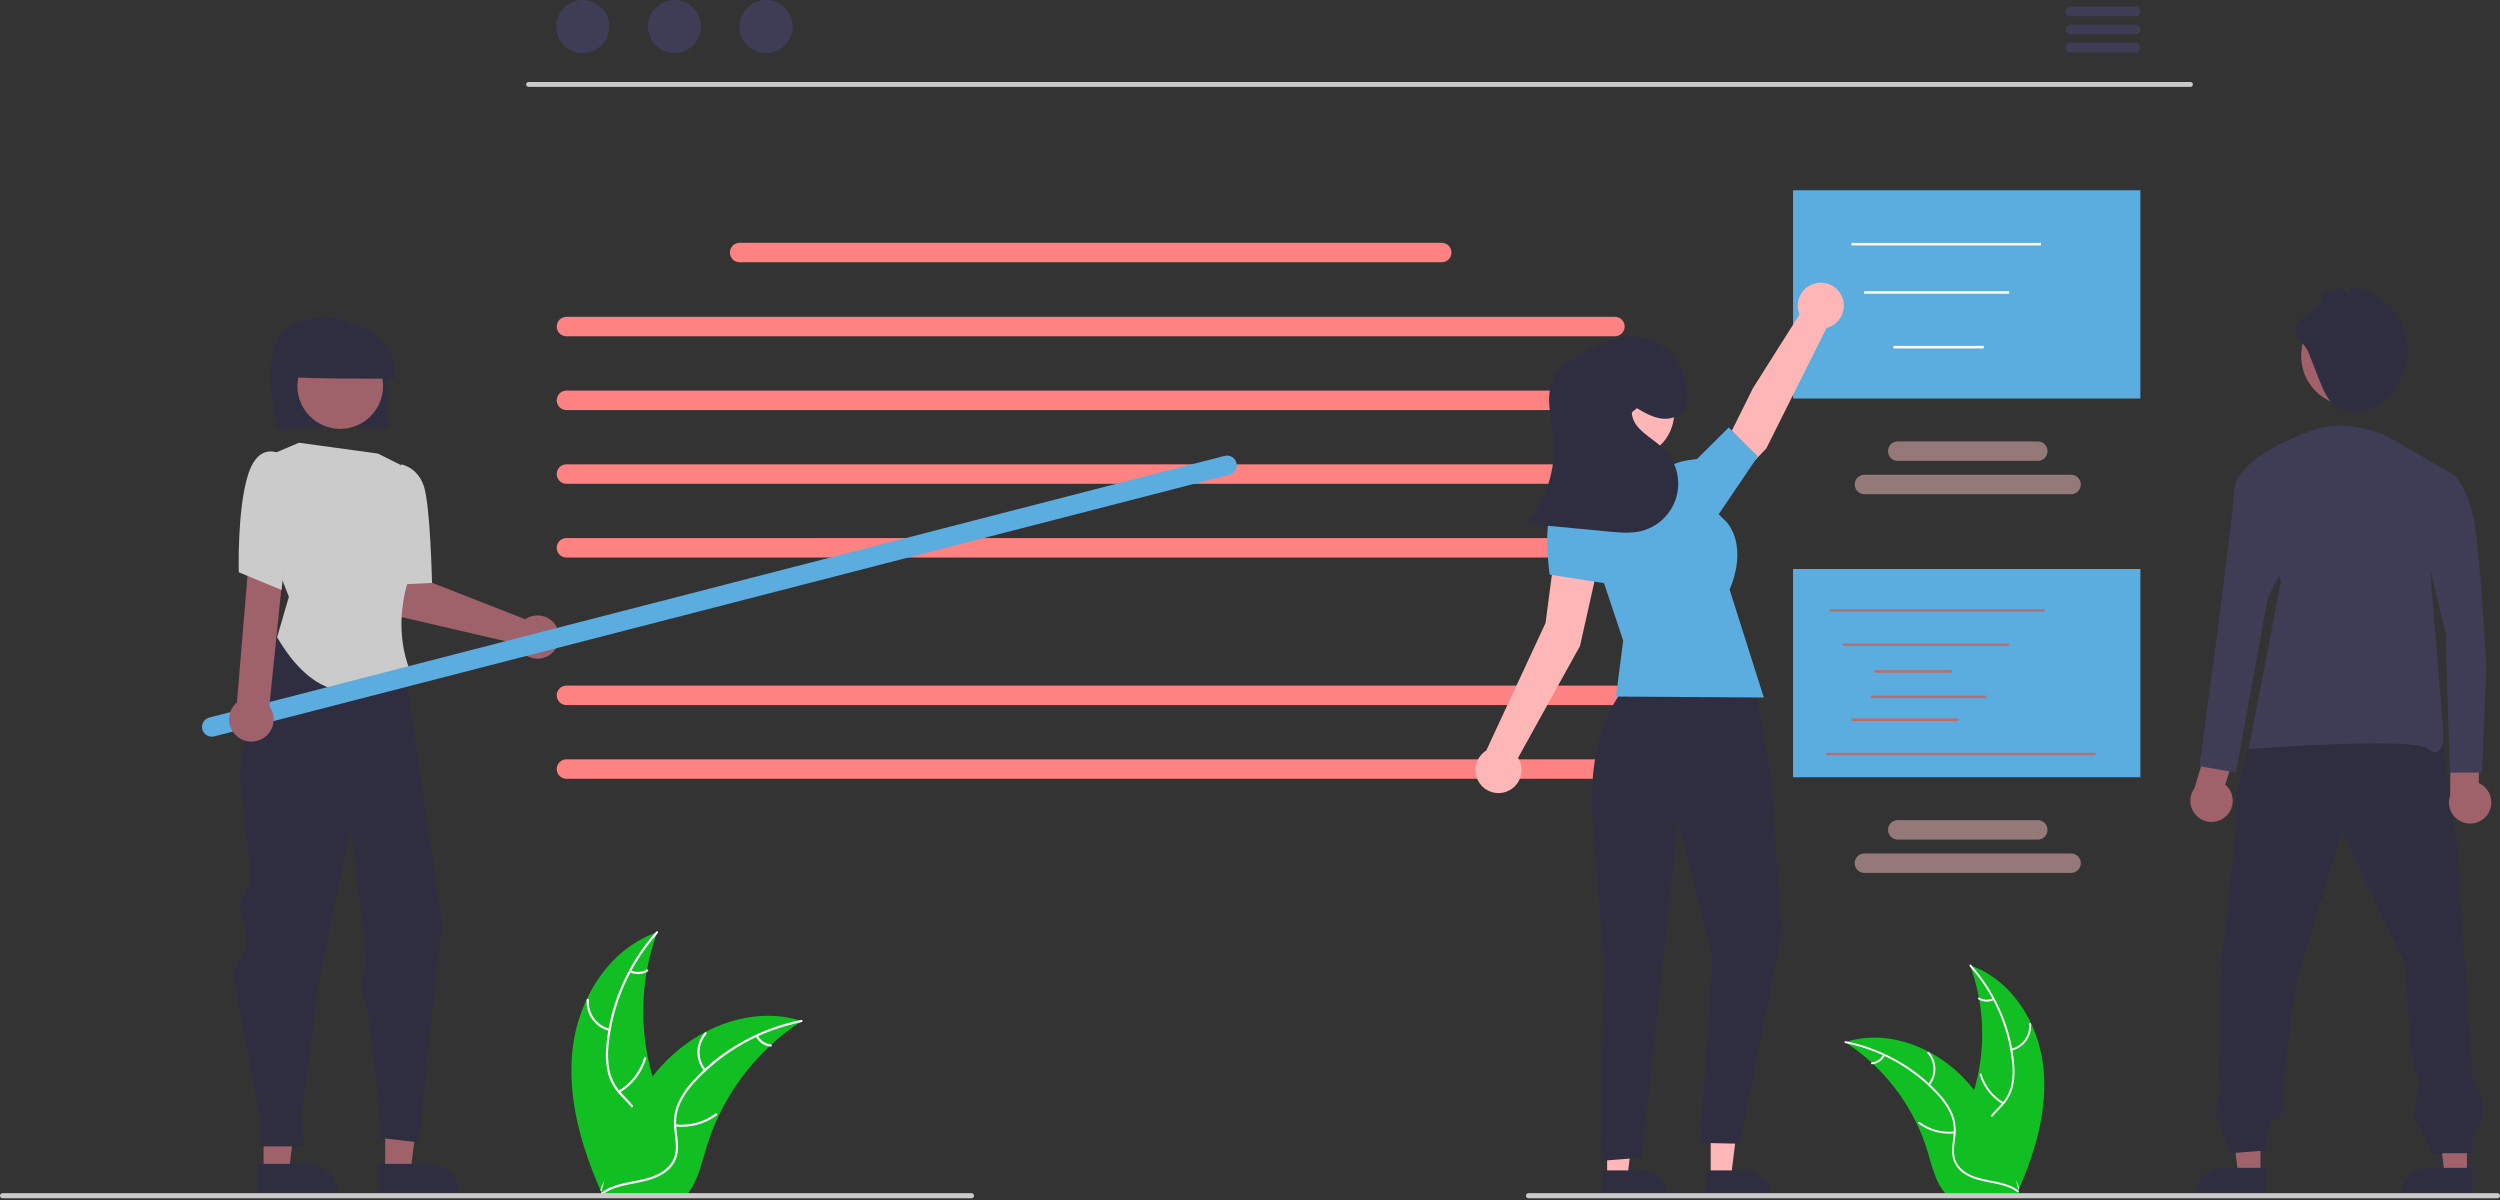 <svg width="983" height="472" viewBox="0 0 983 472" fill="none" xmlns="http://www.w3.org/2000/svg">
<rect x="0" y="0" width="983" height="472" fill="#333333" stroke="none"/>
<g clip-path="url(#clip0_112_7)">
<path d="M225.232 411.74C227.664 392.189 239.78 372.926 258.425 366.564C251.072 386.687 251.074 408.762 258.43 428.884C261.295 436.634 265.288 444.955 262.593 452.766C260.917 457.626 256.815 461.344 252.229 463.669C247.644 465.994 242.555 467.102 237.53 468.188L236.541 469.006C228.563 450.993 222.801 431.29 225.232 411.74Z" fill="#12BF23"/>
<path d="M258.61 366.934C247.752 379.1 241.003 394.378 239.323 410.598C238.899 414.083 239.027 417.614 239.703 421.059C240.469 424.394 242.115 427.463 244.469 429.947C246.617 432.307 249.087 434.473 250.624 437.314C251.39 438.78 251.836 440.391 251.935 442.042C252.034 443.693 251.782 445.345 251.198 446.892C249.841 450.784 247.166 453.957 244.443 456.968C241.419 460.312 238.225 463.737 236.94 468.17C236.784 468.707 235.96 468.434 236.115 467.898C238.352 460.185 245.838 455.805 249.409 448.858C251.075 445.617 251.774 441.854 250.212 438.432C248.846 435.44 246.301 433.205 244.105 430.834C241.773 428.445 240.062 425.521 239.121 422.318C238.272 418.918 238.008 415.398 238.34 411.91C238.962 404.044 240.818 396.325 243.838 389.035C247.238 380.697 252.04 373.002 258.036 366.283C258.407 365.867 258.979 366.521 258.61 366.934L258.61 366.934Z" fill="white"/>
<path d="M239.557 405.343C236.873 404.692 234.509 403.108 232.886 400.874C231.263 398.641 230.487 395.903 230.696 393.15C230.74 392.593 231.608 392.636 231.564 393.193C231.364 395.757 232.087 398.307 233.603 400.384C235.119 402.46 237.327 403.927 239.829 404.519C240.372 404.648 240.097 405.472 239.557 405.343Z" fill="white"/>
<path d="M243.222 428.894C248.068 426 251.645 421.387 253.241 415.973C253.398 415.436 254.223 415.709 254.065 416.245C252.395 421.876 248.662 426.669 243.612 429.669C243.131 429.955 242.743 429.178 243.222 428.894Z" fill="white"/>
<path d="M248.044 381.52C249.029 381.988 250.116 382.204 251.206 382.149C252.296 382.093 253.355 381.768 254.288 381.203C254.765 380.911 255.153 381.688 254.678 381.978C253.644 382.598 252.474 382.956 251.27 383.02C250.066 383.084 248.865 382.852 247.771 382.344C247.664 382.305 247.576 382.226 247.525 382.124C247.474 382.023 247.463 381.905 247.495 381.796C247.532 381.687 247.61 381.597 247.713 381.545C247.815 381.493 247.934 381.484 248.044 381.52Z" fill="white"/>
<path d="M315.258 401.483C314.965 401.674 314.672 401.865 314.379 402.062C310.452 404.645 306.742 407.541 303.284 410.724C303.013 410.966 302.742 411.215 302.478 411.465C294.23 419.222 287.493 428.443 282.611 438.66C280.672 442.727 279.045 446.936 277.745 451.25C275.949 457.208 274.477 463.81 270.922 468.684C270.557 469.196 270.161 469.686 269.735 470.149H237.615C237.542 470.113 237.469 470.083 237.395 470.047L236.113 470.105C236.165 469.878 236.223 469.644 236.274 469.417C236.304 469.285 236.34 469.153 236.37 469.021C236.391 468.933 236.414 468.845 236.428 468.764C236.435 468.735 236.443 468.706 236.45 468.684C236.465 468.603 236.487 468.53 236.502 468.457C236.824 467.145 237.156 465.833 237.498 464.521C237.498 464.514 237.498 464.514 237.505 464.507C240.015 454.486 243.705 444.799 248.498 435.648C248.644 435.377 248.791 435.098 248.952 434.827C251.171 430.776 253.718 426.914 256.566 423.278C258.132 421.292 259.798 419.387 261.557 417.569C266.11 412.882 271.373 408.94 277.151 405.888C288.672 399.805 302.009 397.475 314.32 401.19C314.635 401.286 314.943 401.381 315.258 401.483Z" fill="#12BF23"/>
<path d="M315.186 401.891C299.192 405.068 284.605 413.203 273.497 425.142C271.061 427.67 269.037 430.566 267.502 433.724C266.107 436.848 265.573 440.289 265.957 443.69C266.251 446.868 266.92 450.084 266.436 453.278C266.165 454.909 265.551 456.464 264.636 457.842C263.721 459.219 262.525 460.388 261.127 461.271C257.7 463.561 253.655 464.484 249.667 465.249C245.24 466.098 240.628 466.91 236.933 469.676C236.485 470.011 235.991 469.296 236.438 468.962C242.867 464.15 251.482 465.16 258.515 461.763C261.797 460.178 264.621 457.595 265.434 453.923C266.145 450.711 265.458 447.394 265.132 444.179C264.709 440.867 265.103 437.503 266.28 434.378C267.65 431.153 269.558 428.183 271.923 425.598C277.156 419.692 283.284 414.646 290.084 410.644C297.82 406.034 306.287 402.78 315.119 401.025C315.666 400.917 315.729 401.783 315.186 401.891V401.891Z" fill="white"/>
<path d="M276.848 421.088C275.098 418.952 274.164 416.264 274.212 413.503C274.261 410.743 275.29 408.089 277.114 406.017C277.485 405.599 278.152 406.155 277.781 406.574C276.078 408.501 275.12 410.972 275.08 413.543C275.04 416.114 275.92 418.614 277.561 420.593C277.918 421.024 277.202 421.516 276.848 421.088Z" fill="white"/>
<path d="M265.595 442.098C271.207 442.705 276.841 441.176 281.374 437.813C281.823 437.48 282.317 438.194 281.869 438.527C277.144 442.017 271.278 443.597 265.44 442.952C264.884 442.891 265.042 442.037 265.595 442.098Z" fill="white"/>
<path d="M297.968 407.175C298.473 408.143 299.21 408.97 300.114 409.582C301.017 410.194 302.058 410.572 303.144 410.682C303.701 410.736 303.542 411.59 302.989 411.536C301.79 411.409 300.64 410.99 299.641 410.316C298.641 409.642 297.822 408.733 297.254 407.67C297.192 407.574 297.169 407.458 297.189 407.346C297.21 407.234 297.272 407.134 297.364 407.066C297.458 407.001 297.575 406.976 297.688 406.996C297.801 407.017 297.902 407.081 297.968 407.175Z" fill="white"/>
<path d="M803.34 418.653C801.238 401.752 790.763 385.099 774.644 379.599C781.001 396.995 781 416.079 774.641 433.475C772.164 440.175 768.711 447.369 771.041 454.121C772.491 458.323 776.037 461.537 780.001 463.547C783.965 465.557 788.364 466.515 792.709 467.454L793.564 468.161C800.46 452.588 805.442 435.555 803.34 418.653Z" fill="#12BF23"/>
<path d="M774.484 379.918C783.871 390.436 789.706 403.644 791.159 417.666C791.525 420.68 791.414 423.732 790.83 426.71C790.167 429.593 788.745 432.247 786.71 434.394C784.853 436.434 782.717 438.306 781.388 440.763C780.727 442.03 780.341 443.423 780.255 444.85C780.17 446.277 780.387 447.706 780.893 449.043C782.066 452.408 784.378 455.151 786.732 457.754C789.346 460.645 792.107 463.606 793.218 467.438C793.353 467.902 794.066 467.666 793.931 467.203C791.998 460.535 785.526 456.748 782.439 450.743C780.999 447.941 780.394 444.688 781.745 441.73C782.925 439.143 785.126 437.211 787.024 435.161C789.04 433.095 790.519 430.567 791.333 427.798C792.067 424.859 792.295 421.816 792.008 418.8C791.47 412 789.866 405.327 787.255 399.025C784.316 391.817 780.164 385.164 774.981 379.355C774.66 378.996 774.165 379.561 774.484 379.918H774.484Z" fill="white"/>
<path d="M790.956 413.124C793.276 412.561 795.32 411.191 796.723 409.26C798.126 407.329 798.797 404.962 798.616 402.582C798.578 402.101 797.828 402.138 797.867 402.62C798.039 404.836 797.414 407.041 796.103 408.836C794.793 410.631 792.884 411.899 790.721 412.411C790.251 412.523 790.489 413.235 790.956 413.124Z" fill="white"/>
<path d="M787.788 433.483C783.598 430.982 780.506 426.993 779.126 422.313C778.99 421.849 778.277 422.085 778.413 422.548C779.858 427.416 783.085 431.56 787.45 434.154C787.866 434.401 788.202 433.729 787.788 433.483Z" fill="white"/>
<path d="M783.619 392.528C782.767 392.933 781.828 393.12 780.886 393.072C779.943 393.024 779.028 392.743 778.221 392.254C777.808 392.002 777.473 392.674 777.884 392.924C778.777 393.461 779.789 393.77 780.83 393.825C781.871 393.88 782.909 393.679 783.855 393.241C783.947 393.207 784.023 393.139 784.068 393.051C784.112 392.963 784.121 392.861 784.093 392.767C784.062 392.672 783.994 392.594 783.905 392.55C783.817 392.505 783.714 392.497 783.619 392.528L783.619 392.528Z" fill="white"/>
<path d="M725.511 409.787C725.765 409.952 726.018 410.116 726.272 410.287C729.666 412.52 732.874 415.024 735.863 417.776C736.098 417.985 736.332 418.2 736.56 418.416C743.691 425.122 749.515 433.094 753.735 441.926C755.412 445.442 756.818 449.081 757.942 452.81C759.494 457.961 760.768 463.669 763.84 467.882C764.156 468.325 764.499 468.749 764.867 469.149H792.635C792.698 469.118 792.761 469.092 792.825 469.061L793.933 469.111C793.889 468.915 793.838 468.712 793.794 468.516C793.769 468.402 793.737 468.288 793.712 468.174C793.693 468.098 793.674 468.022 793.661 467.952C793.655 467.927 793.648 467.901 793.642 467.882C793.629 467.813 793.61 467.749 793.597 467.686C793.319 466.552 793.032 465.418 792.736 464.284C792.736 464.277 792.736 464.277 792.73 464.271C790.56 455.608 787.37 447.234 783.227 439.322C783.1 439.088 782.973 438.847 782.834 438.613C780.915 435.111 778.714 431.772 776.251 428.628C774.897 426.911 773.457 425.264 771.937 423.693C768 419.641 763.451 416.233 758.455 413.594C748.496 408.336 736.966 406.321 726.322 409.533C726.05 409.616 725.784 409.698 725.511 409.787Z" fill="#12BF23"/>
<path d="M725.574 410.139C739.401 412.886 752.012 419.919 761.614 430.24C763.721 432.425 765.47 434.929 766.797 437.659C768.004 440.36 768.465 443.335 768.133 446.275C767.879 449.022 767.301 451.803 767.719 454.564C767.954 455.974 768.484 457.319 769.275 458.509C770.066 459.7 771.1 460.71 772.309 461.474C775.271 463.454 778.768 464.252 782.216 464.913C786.043 465.647 790.03 466.349 793.225 468.74C793.612 469.029 794.039 468.412 793.652 468.123C788.095 463.963 780.647 464.836 774.567 461.9C771.73 460.529 769.288 458.296 768.585 455.121C767.971 452.345 768.565 449.477 768.846 446.698C769.212 443.835 768.871 440.926 767.853 438.225C766.67 435.436 765.02 432.869 762.975 430.634C758.452 425.529 753.153 421.166 747.275 417.706C740.587 413.721 733.267 410.908 725.631 409.391C725.159 409.297 725.104 410.046 725.574 410.139Z" fill="white"/>
<path d="M758.718 426.735C760.231 424.889 761.038 422.565 760.996 420.178C760.954 417.792 760.065 415.498 758.487 413.706C758.167 413.345 757.59 413.826 757.911 414.188C759.383 415.853 760.211 417.99 760.246 420.212C760.281 422.435 759.52 424.597 758.101 426.307C757.793 426.68 758.412 427.105 758.718 426.735Z" fill="white"/>
<path d="M768.446 444.899C763.595 445.424 758.724 444.101 754.805 441.194C754.417 440.906 753.99 441.524 754.377 441.812C758.461 444.829 763.533 446.195 768.58 445.637C769.061 445.584 768.924 444.846 768.446 444.899H768.446Z" fill="white"/>
<path d="M740.459 414.708C740.023 415.544 739.385 416.259 738.604 416.788C737.823 417.317 736.923 417.644 735.984 417.739C735.503 417.786 735.64 418.524 736.118 418.477C737.155 418.367 738.149 418.005 739.013 417.423C739.877 416.84 740.586 416.055 741.076 415.135C741.13 415.052 741.15 414.952 741.132 414.855C741.115 414.758 741.061 414.672 740.982 414.613C740.9 414.557 740.799 414.535 740.701 414.553C740.603 414.571 740.516 414.626 740.459 414.708H740.459Z" fill="white"/>
<path d="M861.3 34.145H207.812C207.56 34.145 207.319 34.045 207.141 33.867C206.963 33.689 206.863 33.448 206.863 33.196C206.863 32.944 206.963 32.703 207.141 32.525C207.319 32.347 207.56 32.248 207.812 32.248H861.3C861.551 32.248 861.792 32.347 861.97 32.525C862.148 32.703 862.248 32.944 862.248 33.196C862.248 33.448 862.148 33.689 861.97 33.867C861.792 34.045 861.551 34.145 861.3 34.145Z" fill="#CACACA"/>
<path d="M229.16 20.866C234.922 20.866 239.593 16.195 239.593 10.433C239.593 4.671 234.922 0 229.16 0C223.398 0 218.727 4.671 218.727 10.433C218.727 16.195 223.398 20.866 229.16 20.866Z" fill="#3F3D56"/>
<path d="M265.201 20.866C270.963 20.866 275.634 16.195 275.634 10.433C275.634 4.671 270.963 0 265.201 0C259.439 0 254.768 4.671 254.768 10.433C254.768 16.195 259.439 20.866 265.201 20.866Z" fill="#3F3D56"/>
<path d="M301.242 20.866C307.005 20.866 311.676 16.195 311.676 10.433C311.676 4.671 307.005 0 301.242 0C295.48 0 290.809 4.671 290.809 10.433C290.809 16.195 295.48 20.866 301.242 20.866Z" fill="#3F3D56"/>
<path d="M839.705 6.382H814.097C813.594 6.382 813.111 6.182 812.756 5.826C812.4 5.47 812.2 4.988 812.2 4.485C812.2 3.982 812.4 3.499 812.756 3.143C813.111 2.788 813.594 2.588 814.097 2.588H839.705C839.955 2.587 840.202 2.636 840.433 2.731C840.663 2.826 840.873 2.966 841.049 3.142C841.226 3.318 841.366 3.527 841.462 3.758C841.557 3.988 841.607 4.235 841.607 4.485C841.607 4.734 841.557 4.981 841.462 5.212C841.366 5.442 841.226 5.651 841.049 5.828C840.873 6.004 840.663 6.143 840.433 6.238C840.202 6.333 839.955 6.382 839.705 6.382H839.705Z" fill="#3F3D56"/>
<path d="M839.705 13.495H814.097C813.594 13.495 813.111 13.295 812.756 12.939C812.4 12.584 812.2 12.101 812.2 11.598C812.2 11.095 812.4 10.613 812.756 10.257C813.111 9.901 813.594 9.701 814.097 9.701H839.705C840.208 9.701 840.691 9.901 841.047 10.257C841.402 10.613 841.602 11.095 841.602 11.598C841.602 12.101 841.402 12.584 841.047 12.939C840.691 13.295 840.208 13.495 839.705 13.495H839.705Z" fill="#3F3D56"/>
<path d="M839.705 20.608H814.097C813.594 20.608 813.111 20.409 812.756 20.053C812.4 19.697 812.2 19.215 812.2 18.712C812.2 18.208 812.4 17.726 812.756 17.37C813.111 17.015 813.594 16.815 814.097 16.815H839.705C839.955 16.814 840.202 16.863 840.433 16.958C840.663 17.053 840.873 17.192 841.049 17.369C841.226 17.545 841.366 17.754 841.462 17.985C841.557 18.215 841.607 18.462 841.607 18.712C841.607 18.961 841.557 19.208 841.462 19.439C841.366 19.669 841.226 19.878 841.049 20.054C840.873 20.231 840.663 20.37 840.433 20.465C840.202 20.56 839.955 20.609 839.705 20.608H839.705Z" fill="#3F3D56"/>
<path d="M841.602 74.816H705.024V156.703H841.602V74.816Z" fill="#5BACDF"/>
<path d="M728 96H802.5" stroke="white"/>
<path d="M733 115H790" stroke="white"/>
<path d="M744.5 136.5H780" stroke="white"/>
<path d="M814.354 194.322H733.091C732.076 194.32 731.104 193.916 730.388 193.199C729.672 192.481 729.269 191.508 729.269 190.494C729.269 189.48 729.672 188.508 730.388 187.79C731.104 187.072 732.076 186.668 733.091 186.667H814.354C815.369 186.667 816.343 187.07 817.061 187.788C817.779 188.506 818.182 189.479 818.182 190.494C818.182 191.509 817.779 192.483 817.061 193.201C816.343 193.919 815.369 194.322 814.354 194.322Z" fill="#957878"/>
<path d="M801.252 181.22H746.193C745.69 181.22 745.191 181.122 744.726 180.93C744.261 180.738 743.838 180.456 743.482 180.101C743.126 179.745 742.844 179.323 742.651 178.858C742.458 178.393 742.359 177.895 742.359 177.392C742.359 176.889 742.458 176.391 742.651 175.926C742.844 175.461 743.126 175.039 743.482 174.683C743.838 174.328 744.261 174.046 744.726 173.854C745.191 173.662 745.69 173.564 746.193 173.564H801.252C801.755 173.564 802.253 173.662 802.719 173.854C803.184 174.046 803.606 174.328 803.962 174.683C804.318 175.039 804.601 175.461 804.794 175.926C804.987 176.391 805.086 176.889 805.086 177.392C805.086 177.895 804.987 178.393 804.794 178.858C804.601 179.323 804.318 179.745 803.962 180.101C803.606 180.456 803.184 180.738 802.719 180.93C802.253 181.122 801.755 181.22 801.252 181.22Z" fill="#957878"/>
<path d="M841.602 223.724H705.024V305.611H841.602V223.724Z" fill="#5BACDF"/>
<path d="M814.354 343.23H733.091C732.075 343.23 731.102 342.827 730.384 342.109C729.666 341.391 729.263 340.417 729.263 339.402C729.263 338.387 729.666 337.413 730.384 336.696C731.102 335.978 732.075 335.575 733.091 335.575H814.354C815.369 335.575 816.343 335.978 817.061 336.696C817.779 337.413 818.182 338.387 818.182 339.402C818.182 340.417 817.779 341.391 817.061 342.109C816.343 342.827 815.369 343.23 814.354 343.23Z" fill="#957878"/>
<path d="M801.252 330.128H746.193C745.178 330.128 744.204 329.724 743.486 329.006C742.769 328.289 742.365 327.315 742.365 326.3C742.365 325.285 742.769 324.311 743.486 323.593C744.204 322.876 745.178 322.472 746.193 322.472H801.252C802.267 322.472 803.241 322.876 803.958 323.593C804.676 324.311 805.08 325.285 805.08 326.3C805.08 327.315 804.676 328.289 803.958 329.006C803.241 329.724 802.267 330.128 801.252 330.128Z" fill="#957878"/>
<path d="M634.988 132.23H222.725C221.71 132.23 220.736 131.827 220.018 131.109C219.3 130.391 218.897 129.417 218.897 128.402C218.897 127.387 219.3 126.413 220.018 125.696C220.736 124.978 221.71 124.575 222.725 124.575H634.988C636.004 124.575 636.977 124.978 637.695 125.696C638.413 126.413 638.816 127.387 638.816 128.402C638.816 129.417 638.413 130.391 637.695 131.109C636.977 131.827 636.004 132.23 634.988 132.23Z" fill="#FE8282"/>
<path d="M634.988 161.23H222.725C221.71 161.23 220.736 160.827 220.018 160.109C219.3 159.391 218.897 158.417 218.897 157.402C218.897 156.387 219.3 155.413 220.018 154.696C220.736 153.978 221.71 153.575 222.725 153.575H634.988C636.004 153.575 636.977 153.978 637.695 154.696C638.413 155.413 638.816 156.387 638.816 157.402C638.816 158.417 638.413 159.391 637.695 160.109C636.977 160.827 636.004 161.23 634.988 161.23Z" fill="#FE8282"/>
<path d="M634.988 190.23H222.725C221.71 190.23 220.736 189.827 220.018 189.109C219.3 188.391 218.897 187.417 218.897 186.402C218.897 185.387 219.3 184.413 220.018 183.696C220.736 182.978 221.71 182.575 222.725 182.575H634.988C636.004 182.575 636.977 182.978 637.695 183.696C638.413 184.413 638.816 185.387 638.816 186.402C638.816 187.417 638.413 188.391 637.695 189.109C636.977 189.827 636.004 190.23 634.988 190.23Z" fill="#FE8282"/>
<path d="M634.988 219.23H222.725C221.71 219.23 220.736 218.827 220.018 218.109C219.3 217.391 218.897 216.417 218.897 215.402C218.897 214.387 219.3 213.413 220.018 212.696C220.736 211.978 221.71 211.575 222.725 211.575H634.988C636.004 211.575 636.977 211.978 637.695 212.696C638.413 213.413 638.816 214.387 638.816 215.402C638.816 216.417 638.413 217.391 637.695 218.109C636.977 218.827 636.004 219.23 634.988 219.23Z" fill="#FE8282"/>
<path d="M634.988 277.23H222.725C221.71 277.23 220.736 276.827 220.018 276.109C219.3 275.391 218.897 274.417 218.897 273.402C218.897 272.387 219.3 271.413 220.018 270.696C220.736 269.978 221.71 269.575 222.725 269.575H634.988C636.004 269.575 636.977 269.978 637.695 270.696C638.413 271.413 638.816 272.387 638.816 273.402C638.816 274.417 638.413 275.391 637.695 276.109C636.977 276.827 636.004 277.23 634.988 277.23Z" fill="#FE8282"/>
<path d="M634.988 306.23H222.725C221.71 306.23 220.736 305.827 220.018 305.109C219.3 304.391 218.897 303.417 218.897 302.402C218.897 301.387 219.3 300.413 220.018 299.696C220.736 298.978 221.71 298.575 222.725 298.575H634.988C636.004 298.575 636.977 298.978 637.695 299.696C638.413 300.413 638.816 301.387 638.816 302.402C638.816 303.417 638.413 304.391 637.695 305.109C636.977 305.827 636.004 306.23 634.988 306.23Z" fill="#FE8282"/>
<path d="M566.886 103.128H290.827C290.324 103.128 289.826 103.03 289.36 102.838C288.895 102.646 288.473 102.364 288.117 102.009C287.76 101.653 287.478 101.231 287.285 100.766C287.092 100.301 286.993 99.803 286.993 99.3C286.993 98.797 287.092 98.299 287.285 97.834C287.478 97.369 287.76 96.947 288.117 96.591C288.473 96.236 288.895 95.954 289.36 95.762C289.826 95.57 290.324 95.472 290.827 95.472H566.886C567.389 95.472 567.888 95.57 568.353 95.762C568.818 95.954 569.241 96.236 569.597 96.591C569.953 96.947 570.235 97.369 570.428 97.834C570.621 98.299 570.72 98.797 570.72 99.3C570.72 99.803 570.621 100.301 570.428 100.766C570.235 101.231 569.953 101.653 569.597 102.009C569.241 102.364 568.818 102.646 568.353 102.838C567.888 103.03 567.389 103.128 566.886 103.128Z" fill="#FE8282"/>
<path d="M672.663 462.791H680.633L684.425 432.047L672.662 432.048L672.663 462.791Z" fill="#FFB6B6"/>
<path d="M670.63 460.189L686.327 460.188H686.327C688.98 460.188 691.524 461.242 693.4 463.118C695.276 464.994 696.33 467.538 696.33 470.191V470.516L670.63 470.517L670.63 460.189Z" fill="#2F2E41"/>
<path d="M631.925 462.791H639.895L643.687 432.047L631.923 432.048L631.925 462.791Z" fill="#FFB6B6"/>
<path d="M629.892 460.189L645.588 460.188H645.589C648.242 460.188 650.786 461.242 652.662 463.118C654.538 464.994 655.592 467.538 655.592 470.191V470.516L629.892 470.517L629.892 460.189Z" fill="#2F2E41"/>
<path d="M724.998 120.202C724.999 118.865 724.703 117.543 724.132 116.334C723.561 115.124 722.728 114.056 721.695 113.206C720.662 112.356 719.453 111.746 718.156 111.42C716.859 111.093 715.505 111.058 714.193 111.317C712.88 111.576 711.641 112.122 710.565 112.917C709.489 113.712 708.603 114.736 707.97 115.914C707.337 117.093 706.973 118.397 706.904 119.733C706.835 121.069 707.064 122.404 707.572 123.641L689.256 152.621L677.853 175.6L687.263 183.952L694.504 176.33L718.187 128.964C720.134 128.467 721.86 127.337 723.094 125.75C724.327 124.164 724.997 122.212 724.998 120.202Z" fill="#FFB6B6"/>
<path d="M629.942 215.258L611.988 212.476L607.711 244.957L584.408 295.102C582.888 296.049 581.683 297.426 580.946 299.058C580.208 300.69 579.971 302.504 580.264 304.271C580.557 306.038 581.367 307.678 582.592 308.984C583.817 310.291 585.402 311.204 587.147 311.61C588.891 312.016 590.717 311.896 592.393 311.264C594.069 310.633 595.52 309.519 596.563 308.063C597.605 306.607 598.193 304.874 598.252 303.084C598.31 301.294 597.837 299.527 596.891 298.006L621.255 254.011L629.942 215.258Z" fill="#FFB6B6"/>
<path d="M639.891 269.369C639.891 269.369 624.103 283.969 626.109 320.679L630.532 377.391L629.417 456.445L645.633 455.171L659.801 322.687L673.38 377.004L668.505 449.362L684.126 449.724L700.539 367.951L696.649 307.336L690.114 269.369H639.891Z" fill="#2F2E41"/>
<path d="M656.783 183.874L619.062 194.436L638.242 251.901L635.375 273.885L693.536 274.262L680.066 231.771C680.066 231.771 687.625 216.227 678.994 205.331L656.783 183.874Z" fill="#5BACDF"/>
<path d="M652.257 192.927L656.783 183.874C656.783 183.874 656.637 181.599 667.272 180.474L679.75 168.071L691.172 179.455L671.871 208.016L652.257 192.927Z" fill="#5BACDF"/>
<path d="M634.151 201.98C634.151 201.98 620.571 186.892 613.027 194.436C605.483 201.98 609.351 225.969 609.351 225.969L632.849 229.615L634.151 201.98Z" fill="#5BACDF"/>
<path d="M641.038 143.982C664.165 144.086 664.163 179.248 641.037 179.349C617.912 179.245 617.914 144.083 641.038 143.982Z" fill="#FFB6B6"/>
<path d="M643.613 160.497C646.739 162.337 649.987 164.22 653.593 164.615C657.2 165.01 661.282 163.492 662.729 160.165C663.182 159.013 663.422 157.788 663.438 156.549C663.755 150.231 661.569 144.043 657.353 139.326C655.238 137.014 652.648 135.185 649.762 133.965C646.875 132.744 643.759 132.161 640.627 132.254C634.651 132.513 629.129 135.342 623.827 138.109C618.951 140.654 613.802 143.458 611.153 148.278C607.227 155.42 610.089 164.165 610.851 172.28C611.386 178.33 610.697 184.427 608.824 190.205C606.951 195.983 603.933 201.325 599.95 205.912L632.854 209.029C636.858 209.409 640.942 209.784 644.867 208.907C648.254 208.151 651.372 206.491 653.89 204.104C656.409 201.717 658.233 198.692 659.17 195.351C660.107 192.009 660.121 188.477 659.21 185.128C658.3 181.78 656.499 178.741 653.999 176.334C649.328 171.838 641.817 168.655 641.633 162.174" fill="#2F2E41"/>
<path d="M888.827 462.055H880.097L875.944 428.383H888.828L888.827 462.055Z" fill="#9F616A"/>
<path d="M891.053 470.517L862.905 470.516V470.16C862.905 467.254 864.059 464.468 866.114 462.413C868.169 460.359 870.955 459.204 873.861 459.204H873.862L891.054 459.205L891.053 470.517Z" fill="#2F2E41"/>
<path d="M970.002 462.055H961.272L957.119 428.383H970.003L970.002 462.055Z" fill="#9F616A"/>
<path d="M972.228 470.517L944.08 470.516V470.16C944.08 467.254 945.234 464.468 947.289 462.413C949.343 460.359 952.13 459.204 955.036 459.204H955.036L972.228 459.205L972.228 470.517Z" fill="#2F2E41"/>
<path d="M885.347 291.179C885.347 291.179 878.02 311.067 879.067 319.442C880.113 327.816 871.739 386.436 872.786 391.67C873.833 396.904 871.739 423.073 872.786 427.26C873.833 431.448 869.848 436.449 871.942 440.636C874.035 444.823 876.973 453.43 876.973 453.43L890.581 452.383L892.675 440.869C892.675 440.869 898.956 439.822 897.909 433.541C896.862 427.26 903.143 385.389 903.143 385.389L920.938 326.769L946.061 380.155C946.061 380.155 947.108 417.839 950.248 422.027C953.388 426.214 947.108 437.728 950.248 441.915C953.388 446.103 956.529 453.43 956.529 453.43H972.23V445.056C972.23 445.056 981.652 439.822 972.23 424.12L965.864 329.824L959.584 286.906L885.347 291.179Z" fill="#2F2E41"/>
<path d="M924.37 159.555C935.168 159.555 943.921 150.802 943.921 140.004C943.921 129.206 935.168 120.453 924.37 120.453C913.572 120.453 904.818 129.206 904.818 140.004C904.818 150.802 913.572 159.555 924.37 159.555Z" fill="#A0616A"/>
<path d="M907.732 138.655C909.112 142.18 910.491 145.705 911.871 149.23C913.567 153.563 915.509 158.199 919.485 160.617C924.393 163.603 930.948 162.147 935.697 158.913C939.967 156.004 943.245 151.858 945.091 147.031C946.936 142.205 947.261 136.929 946.02 131.913C944.78 126.896 942.034 122.38 938.151 118.97C934.269 115.56 929.436 113.419 924.302 112.836L924.105 116.375L919.762 112.735C919.441 113.286 918.999 113.757 918.47 114.113C917.94 114.469 917.337 114.7 916.706 114.79C916.074 114.879 915.43 114.824 914.823 114.629C914.216 114.434 913.66 114.104 913.199 113.663C914.34 116.028 913.023 118.912 911.122 120.724C908.786 122.949 902.104 125.624 902.382 129.602C902.567 132.257 906.655 135.904 907.732 138.655Z" fill="#2F2E41"/>
<path d="M978.188 320.1C978.862 319.094 979.307 317.954 979.492 316.758C979.677 315.562 979.598 314.339 979.26 313.177C978.922 312.015 978.333 310.942 977.535 310.032C976.737 309.122 975.749 308.398 974.641 307.911L975.031 288.998L963.595 285.957L963.419 312.675C962.724 314.59 962.757 316.694 963.51 318.587C964.263 320.481 965.685 322.032 967.505 322.947C969.326 323.863 971.419 324.078 973.388 323.553C975.357 323.029 977.065 321.8 978.188 320.1V320.1Z" fill="#9F616A"/>
<path d="M938.893 171.639C938.893 171.639 923.743 164.064 909.434 169.114C895.125 174.164 887.549 180.056 887.549 180.056L896.808 228.875L884.182 294.528C884.182 294.528 948.994 289.478 954.886 294.528C960.778 299.579 960.778 288.636 960.778 288.636L955.727 226.35L964.986 186.79L938.893 171.639Z" fill="#3F3D56"/>
<path d="M874.947 321.22C875.876 320.444 876.624 319.474 877.137 318.378C877.651 317.282 877.918 316.087 877.92 314.877C877.921 313.667 877.657 312.471 877.147 311.373C876.636 310.276 875.891 309.304 874.965 308.526L880.65 290.482L870.528 284.353L862.857 309.947C861.653 311.59 861.093 313.619 861.284 315.647C861.476 317.676 862.405 319.564 863.895 320.953C865.385 322.343 867.333 323.138 869.371 323.187C871.408 323.236 873.392 322.536 874.947 321.22Z" fill="#9F616A"/>
<path d="M893.441 180.056H887.549C887.549 180.056 878.29 185.948 878.29 194.365C878.29 202.782 864.823 301.262 864.823 301.262L879.132 303.787L891.758 234.767L901.016 216.25L893.441 180.056Z" fill="#3F3D56"/>
<path d="M948.994 186.79H964.986C964.986 186.79 970.037 191.84 972.562 203.624C975.087 215.408 977.612 261.702 977.612 261.702L975.928 303.787H963.303L961.619 249.076L953.202 213.725L948.994 186.79Z" fill="#3F3D56"/>
<path d="M207.681 242.803C207.278 242.999 206.89 243.226 206.522 243.483L169.08 228.847L167.596 219.194L152.736 219.53L153.703 236.873C153.781 238.275 154.311 239.613 155.214 240.686C156.118 241.76 157.345 242.512 158.712 242.83L203.264 253.165C203.808 254.805 204.839 256.241 206.219 257.281C207.599 258.321 209.263 258.916 210.989 258.987C212.715 259.058 214.423 258.602 215.884 257.68C217.345 256.757 218.49 255.412 219.168 253.822C219.845 252.233 220.023 250.474 219.677 248.781C219.331 247.089 218.478 245.541 217.231 244.345C215.984 243.149 214.402 242.36 212.696 242.085C210.991 241.81 209.241 242.06 207.681 242.803H207.681Z" fill="#9F616A"/>
<path d="M151.465 460.884L161.403 460.883L166.13 422.552H151.463L151.465 460.884Z" fill="#9F616A"/>
<path d="M148.93 457.639L168.501 457.638H168.502C171.81 457.639 174.982 458.953 177.321 461.292C179.66 463.631 180.974 466.803 180.974 470.111V470.516L148.931 470.517L148.93 457.639Z" fill="#2F2E41"/>
<path d="M103.639 460.884L113.577 460.883L118.305 422.552H103.638L103.639 460.884Z" fill="#9F616A"/>
<path d="M101.104 457.639L120.675 457.638H120.676C123.984 457.639 127.156 458.953 129.495 461.292C131.834 463.631 133.148 466.803 133.149 470.111V470.516L101.105 470.517L101.104 457.639Z" fill="#2F2E41"/>
<path d="M109.402 168.634C106.572 156.948 104.174 143.767 109.511 133.005C113.215 125.537 126.915 123.022 134.769 125.712C142.623 128.403 148.301 135.702 150.799 143.66C153.296 151.619 153.006 160.194 151.917 168.468C137.473 168.19 123.029 167.913 109.402 168.634Z" fill="#2F2E41"/>
<path d="M133.777 168.631C143.079 168.631 150.62 161.09 150.62 151.787C150.62 142.485 143.079 134.944 133.777 134.944C124.474 134.944 116.933 142.485 116.933 151.787C116.933 161.09 124.474 168.631 133.777 168.631Z" fill="#9F616A"/>
<path d="M113.186 148.318C113.132 145.483 113.649 142.666 114.706 140.035C115.762 137.404 117.337 135.012 119.336 133.001C121.335 130.991 123.718 129.402 126.343 128.331C128.968 127.259 131.782 126.727 134.617 126.764C137.452 126.801 140.251 127.408 142.846 128.548C145.442 129.689 147.783 131.339 149.728 133.402C151.673 135.465 153.184 137.897 154.171 140.555C155.158 143.213 155.6 146.043 155.472 148.875C141.055 148.906 126.639 148.936 113.186 148.318Z" fill="#2F2E41"/>
<path d="M119.798 230.771L112.754 242.512C112.754 242.512 93.462 278.694 94.61 308.685L98.879 346.041L94.194 355.208L97.33 371.336L91.505 382.89L102.034 438.668L102.482 450.765H119.507L118.611 438.444L125.779 384.105L137.876 326.086L144.148 376.17L141.908 388.714L144.82 399.243L148.852 431.724L149.3 447.405L164.757 449.197L170.581 391.178L173.941 363.496L155.933 240.756L119.798 230.771Z" fill="#2F2E41"/>
<path d="M117.564 174.083L107.076 178.537L101.187 202.914L113.588 234.674L108.952 250.543C122.986 274.549 140.356 278.037 160.797 262.642C156.471 250.496 157.096 238.007 161.407 225.262C161.407 225.262 172.16 215.249 164.648 202.232L157.483 182.784L148.612 178.348L117.564 174.083Z" fill="#CBCBCB"/>
<path d="M155.417 187.023L157.798 182.602C157.798 182.602 164.076 183.546 166.64 191.105C169.205 198.663 169.871 229.196 169.871 229.196L156.437 229.877L155.417 187.023Z" fill="#CBCBCB"/>
<path d="M483.421 186.666L84.202 289.552C83.221 289.801 82.181 289.651 81.309 289.134C80.438 288.618 79.807 287.777 79.555 286.797C79.302 285.816 79.448 284.776 79.961 283.902C80.474 283.029 81.312 282.395 82.292 282.139L481.511 179.253C481.998 179.125 482.506 179.096 483.005 179.165C483.503 179.234 483.984 179.402 484.418 179.657C484.852 179.912 485.231 180.251 485.534 180.653C485.837 181.055 486.058 181.513 486.184 182.001C486.31 182.489 486.338 182.996 486.267 183.495C486.196 183.994 486.027 184.473 485.771 184.907C485.514 185.34 485.174 185.718 484.771 186.02C484.368 186.322 483.909 186.541 483.421 186.666Z" fill="#5BACDF"/>
<path d="M102.789 290.655C103.928 290.088 104.93 289.278 105.723 288.282C106.515 287.286 107.08 286.128 107.377 284.89C107.674 283.652 107.696 282.364 107.441 281.117C107.186 279.87 106.661 278.693 105.903 277.671L112.414 214.006H98.342L93.167 276.171C91.534 277.56 90.467 279.499 90.168 281.621C89.869 283.743 90.359 285.902 91.544 287.687C92.731 289.472 94.53 290.761 96.603 291.308C98.675 291.855 100.876 291.623 102.789 290.655V290.655Z" fill="#9F616A"/>
<path d="M115.647 185.738L110.715 178.766C110.715 178.766 102.043 172.886 97.621 186.418C93.2 199.95 93.88 225.02 93.88 225.02L110.715 231.992L115.647 185.738Z" fill="#CBCBCB"/>
<path d="M382 471.149H1C0.735 471.149 0.48 471.044 0.293 470.856C0.105 470.669 0 470.415 0 470.149C0 469.884 0.105 469.63 0.293 469.442C0.48 469.255 0.735 469.149 1 469.149H382C382.265 469.149 382.52 469.255 382.707 469.442C382.895 469.63 383 469.884 383 470.149C383 470.415 382.895 470.669 382.707 470.856C382.52 471.044 382.265 471.149 382 471.149Z" fill="#CACACA"/>
<path d="M982 471.149H601C600.735 471.149 600.48 471.044 600.293 470.856C600.105 470.669 600 470.415 600 470.149C600 469.884 600.105 469.63 600.293 469.442C600.48 469.255 600.735 469.149 601 469.149H982C982.265 469.149 982.52 469.255 982.707 469.442C982.895 469.63 983 469.884 983 470.149C983 470.415 982.895 470.669 982.707 470.856C982.52 471.044 982.265 471.149 982 471.149Z" fill="#CACACA"/>
<path d="M719.5 240H804" stroke="#BA6F6F"/>
<path d="M724.5 253.5H790" stroke="#BA6F6F"/>
<path d="M735.5 274H781" stroke="#BA6F6F"/>
<path d="M737 264H767.5" stroke="#BA6F6F"/>
<path d="M718 296.5H824" stroke="#BA6F6F"/>
<path d="M728 283H770" stroke="#BA6F6F"/>
</g>
<defs>
<clipPath id="clip0_112_7">
<rect width="983" height="471.149" fill="white"/>
</clipPath>
</defs>
</svg>
